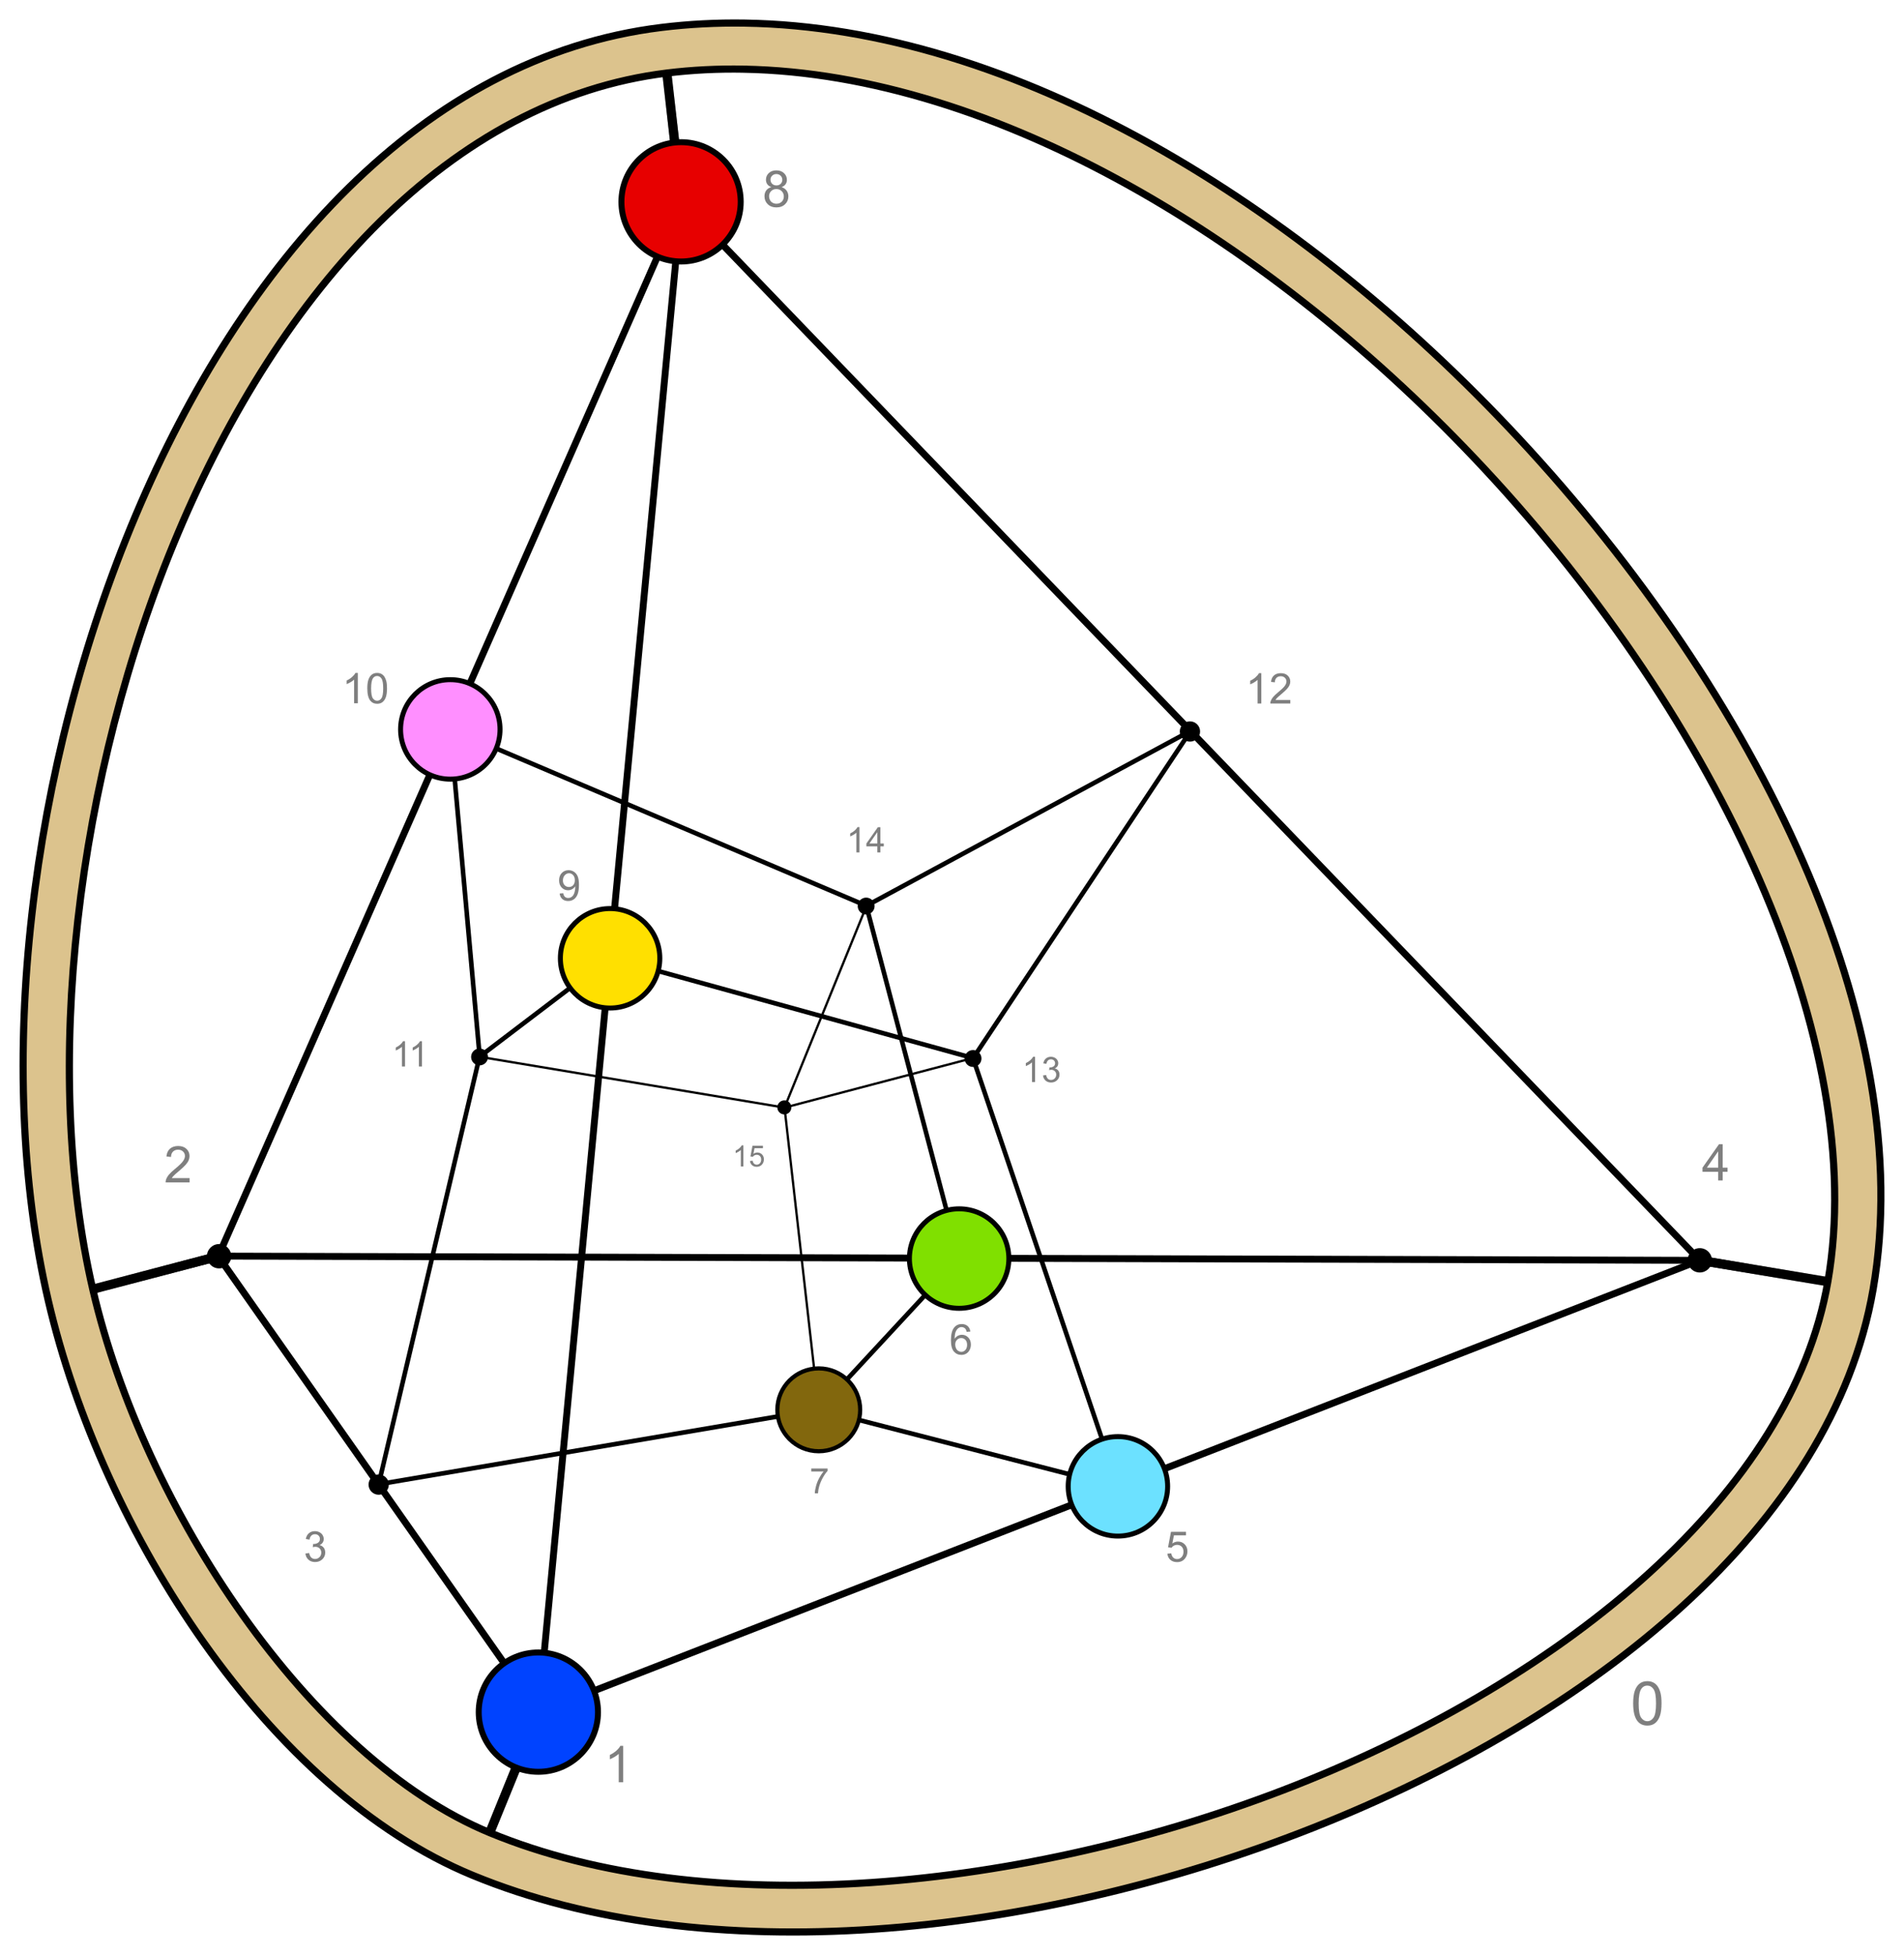 <?xml version="1.0" encoding="UTF-8" standalone="no"?>
<!-- Created with Inkscape (http://www.inkscape.org/) -->

<svg
   version="1.0"
   width="829.421"
   height="851.466"
   id="svg5788"
   sodipodi:version="0.32"
   inkscape:version="1.2.2 (732a01da63, 2022-12-09, custom)"
   sodipodi:docname="Venn_graph_ruteve.svg"
   inkscape:output_extension="org.inkscape.output.svg.inkscape"
   style="display:inline"
   xmlns:inkscape="http://www.inkscape.org/namespaces/inkscape"
   xmlns:sodipodi="http://sodipodi.sourceforge.net/DTD/sodipodi-0.dtd"
   xmlns:xlink="http://www.w3.org/1999/xlink"
   xmlns="http://www.w3.org/2000/svg"
   xmlns:svg="http://www.w3.org/2000/svg"
   xmlns:rdf="http://www.w3.org/1999/02/22-rdf-syntax-ns#"
   xmlns:cc="http://creativecommons.org/ns#"
   xmlns:dc="http://purl.org/dc/elements/1.1/">
  <sodipodi:namedview
     inkscape:window-height="1403"
     inkscape:window-width="3440"
     inkscape:pageshadow="2"
     inkscape:pageopacity="0.0"
     guidetolerance="10.0"
     gridtolerance="10.0"
     objecttolerance="10.0"
     borderopacity="1.0"
     bordercolor="#666666"
     pagecolor="#ffffff"
     id="base"
     showgrid="true"
     inkscape:zoom="1.2112151"
     inkscape:cx="380.19671"
     inkscape:cy="447.48451"
     inkscape:window-x="1920"
     inkscape:window-y="0"
     inkscape:current-layer="layer1"
     inkscape:snap-bbox="true"
     inkscape:snap-nodes="false"
     units="cm"
     inkscape:snap-global="false"
     showguides="true"
     inkscape:guide-bbox="true"
     fit-margin-top="0"
     fit-margin-left="0"
     fit-margin-right="0"
     fit-margin-bottom="0"
     inkscape:window-maximized="1"
     inkscape:showpageshadow="2"
     inkscape:pagecheckerboard="0"
     inkscape:deskcolor="#d1d1d1">
    <inkscape:grid
       type="xygrid"
       id="grid3280"
       visible="true"
       enabled="false"
       originx="51.789"
       originy="-174.21" />
  </sodipodi:namedview>
  <defs
     id="defs5790">
    <linearGradient
       inkscape:collect="always"
       id="linearGradient13269">
      <stop
         style="stop-color:#000000;stop-opacity:1;"
         offset="0"
         id="stop13265" />
      <stop
         style="stop-color:#000000;stop-opacity:0;"
         offset="1"
         id="stop13267" />
    </linearGradient>
    <linearGradient
       inkscape:collect="always"
       id="linearGradient13261">
      <stop
         style="stop-color:#000000;stop-opacity:1;"
         offset="0"
         id="stop13257" />
      <stop
         style="stop-color:#000000;stop-opacity:0;"
         offset="1"
         id="stop13259" />
    </linearGradient>
    <linearGradient
       inkscape:collect="always"
       id="linearGradient13253">
      <stop
         style="stop-color:#000000;stop-opacity:1;"
         offset="0"
         id="stop13249" />
      <stop
         style="stop-color:#000000;stop-opacity:0;"
         offset="1"
         id="stop13251" />
    </linearGradient>
    <linearGradient
       inkscape:collect="always"
       id="linearGradient13178">
      <stop
         style="stop-color:#000000;stop-opacity:1;"
         offset="0"
         id="stop13174" />
      <stop
         style="stop-color:#000000;stop-opacity:0;"
         offset="1"
         id="stop13176" />
    </linearGradient>
    <inkscape:path-effect
       effect="curvestitching"
       id="path-effect4606"
       strokepath="M 52.515,985.758 H 97.456"
       count="5"
       prop_scale="1"
       is_visible="true"
       startpoint_edge_variation="0;1"
       startpoint_spacing_variation="0;1"
       endpoint_edge_variation="0;1"
       endpoint_spacing_variation="0;1"
       scale_y_rel="false"
       lpeversion="0" />
    <inkscape:perspective
       sodipodi:type="inkscape:persp3d"
       inkscape:vp_x="0 : 497.35474 : 1"
       inkscape:vp_y="0 : 1000 : 0"
       inkscape:vp_z="750 : 497.35474 : 1"
       inkscape:persp3d-origin="375 : 372.35474 : 1"
       id="perspective18" />
    <linearGradient
       inkscape:collect="always"
       xlink:href="#linearGradient13178"
       id="linearGradient13246"
       gradientUnits="userSpaceOnUse"
       gradientTransform="translate(-742.573,-174.97)"
       x1="987.66"
       y1="218.248"
       x2="980.142"
       y2="152.164" />
    <linearGradient
       inkscape:collect="always"
       xlink:href="#linearGradient13253"
       id="linearGradient13255"
       x1="681.292"
       y1="560.706"
       x2="746.941"
       y2="571.657"
       gradientUnits="userSpaceOnUse"
       gradientTransform="translate(7.421,-56.567)" />
    <linearGradient
       inkscape:collect="always"
       xlink:href="#linearGradient13261"
       id="linearGradient13263"
       x1="123.058"
       y1="706.135"
       x2="97.967"
       y2="767.816"
       gradientUnits="userSpaceOnUse"
       gradientTransform="translate(59.817,-5.18)" />
    <linearGradient
       inkscape:collect="always"
       xlink:href="#linearGradient13269"
       id="linearGradient13271"
       x1="-51.789"
       y1="539.235"
       x2="-116.506"
       y2="556.216"
       gradientUnits="userSpaceOnUse"
       gradientTransform="translate(95.078,-36.866)" />
  </defs>
  <g
     inkscape:groupmode="layer"
     id="layer5"
     inkscape:label="edges"
     style="display:inline"
     transform="translate(51.789,44.683)"
     sodipodi:insensitive="true">
    <path
       inkscape:connector-curvature="0"
       style="fill:none;fill-opacity:1;fill-rule:evenodd;stroke:#000000;stroke-width:3;stroke-linecap:butt;stroke-linejoin:round;stroke-miterlimit:4;stroke-dasharray:none;stroke-opacity:1"
       d="M 245.086,43.278 688.668,504.131 182.875,700.956 43.29,502.369 Z"
       id="path2599"
       sodipodi:nodetypes="ccccc" />
    <path
       inkscape:connector-curvature="0"
       style="fill:none;fill-rule:evenodd;stroke:#000000;stroke-width:3;stroke-linecap:butt;stroke-linejoin:miter;stroke-miterlimit:4;stroke-dasharray:none;stroke-opacity:1"
       d="M 245.038,43.234 182.821,700.983"
       id="path3395"
       sodipodi:nodetypes="cc" />
    <path
       inkscape:connector-curvature="0"
       style="fill:none;fill-rule:evenodd;stroke:#000000;stroke-width:3;stroke-linecap:butt;stroke-linejoin:miter;stroke-miterlimit:4;stroke-dasharray:none;stroke-opacity:1"
       d="M 688.712,504.139 43.671,502.301"
       id="path3397"
       sodipodi:nodetypes="cc" />
    <path
       inkscape:connector-curvature="0"
       style="fill:none;fill-rule:evenodd;stroke:#000000;stroke-width:2;stroke-linecap:butt;stroke-linejoin:miter;stroke-miterlimit:4;stroke-dasharray:none;stroke-opacity:1"
       d="m 213.88,372.351 158.211,43.719"
       id="path3424"
       sodipodi:nodetypes="cc" />
    <path
       inkscape:connector-curvature="0"
       style="fill:none;fill-rule:evenodd;stroke:#000000;stroke-width:2;stroke-linecap:butt;stroke-linejoin:miter;stroke-miterlimit:4;stroke-dasharray:none;stroke-opacity:1"
       d="M 435.204,602.413 372.004,415.897"
       id="path3426"
       sodipodi:nodetypes="cc" />
    <path
       inkscape:connector-curvature="0"
       style="fill:none;fill-rule:evenodd;stroke:#000000;stroke-width:2;stroke-linecap:butt;stroke-linejoin:miter;stroke-miterlimit:4;stroke-dasharray:none;stroke-opacity:1"
       d="M 466.618,273.996 372.053,416.196"
       id="path3428"
       sodipodi:nodetypes="cc" />
    <path
       inkscape:connector-curvature="0"
       style="fill:none;fill-rule:evenodd;stroke:#000000;stroke-width:2;stroke-linecap:butt;stroke-linejoin:miter;stroke-miterlimit:4;stroke-dasharray:none;stroke-opacity:1"
       d="m 144.301,272.496 12.847,142.646"
       id="path3430"
       sodipodi:nodetypes="cc" />
    <path
       inkscape:connector-curvature="0"
       style="fill:none;fill-rule:evenodd;stroke:#000000;stroke-width:2;stroke-linecap:butt;stroke-linejoin:miter;stroke-miterlimit:4;stroke-dasharray:none;stroke-opacity:1"
       d="M 113.169,601.658 157.164,415.207"
       id="path3432"
       sodipodi:nodetypes="cc" />
    <path
       inkscape:connector-curvature="0"
       style="fill:none;fill-rule:evenodd;stroke:#000000;stroke-width:2;stroke-linecap:butt;stroke-linejoin:miter;stroke-miterlimit:4;stroke-dasharray:none;stroke-opacity:1"
       d="m 213.903,372.329 -56.8,43.164"
       id="path3434"
       sodipodi:nodetypes="cc" />
    <path
       inkscape:connector-curvature="0"
       style="fill:none;fill-rule:evenodd;stroke:#000000;stroke-width:2;stroke-linecap:butt;stroke-linejoin:miter;stroke-miterlimit:4;stroke-dasharray:none;stroke-opacity:1"
       d="M 435.143,602.741 304.858,569.138"
       id="path3436"
       sodipodi:nodetypes="cc" />
    <path
       inkscape:connector-curvature="0"
       style="fill:none;fill-rule:evenodd;stroke:#000000;stroke-width:2;stroke-linecap:butt;stroke-linejoin:miter;stroke-miterlimit:4;stroke-dasharray:none;stroke-opacity:1"
       d="m 366.185,503.135 -61.273,66.048"
       id="path3438"
       sodipodi:nodetypes="cc" />
    <path
       inkscape:connector-curvature="0"
       style="fill:none;fill-rule:evenodd;stroke:#000000;stroke-width:2;stroke-linecap:butt;stroke-linejoin:miter;stroke-miterlimit:4;stroke-dasharray:none;stroke-opacity:1"
       d="M 113.115,601.654 304.769,569.113"
       id="path3440"
       sodipodi:nodetypes="cc" />
    <path
       inkscape:connector-curvature="0"
       style="fill:none;fill-rule:evenodd;stroke:#000000;stroke-width:2;stroke-linecap:butt;stroke-linejoin:miter;stroke-miterlimit:4;stroke-dasharray:none;stroke-opacity:1"
       d="m 144.287,272.718 181.309,77.03"
       id="path3442"
       sodipodi:nodetypes="cc" />
    <path
       inkscape:connector-curvature="0"
       style="fill:none;fill-rule:evenodd;stroke:#000000;stroke-width:2;stroke-linecap:butt;stroke-linejoin:miter;stroke-miterlimit:4;stroke-dasharray:none;stroke-opacity:1"
       d="M 366.061,503.27 325.65,349.945"
       id="path3444"
       sodipodi:nodetypes="cc" />
    <path
       inkscape:connector-curvature="0"
       style="fill:none;fill-rule:evenodd;stroke:#000000;stroke-width:2;stroke-linecap:butt;stroke-linejoin:miter;stroke-miterlimit:4;stroke-dasharray:none;stroke-opacity:1"
       d="M 466.468,273.776 325.501,349.827"
       id="path3446"
       sodipodi:nodetypes="cc" />
    <path
       inkscape:connector-curvature="0"
       style="fill:none;fill-rule:evenodd;stroke:#000000;stroke-width:1;stroke-linecap:butt;stroke-linejoin:miter;stroke-miterlimit:4;stroke-dasharray:none;stroke-opacity:1"
       d="m 289.875,437.806 35.774,-87.932"
       id="path3448"
       sodipodi:nodetypes="cc" />
    <path
       inkscape:connector-curvature="0"
       style="fill:none;fill-rule:evenodd;stroke:#000000;stroke-width:1;stroke-linecap:butt;stroke-linejoin:miter;stroke-miterlimit:4;stroke-dasharray:none;stroke-opacity:1"
       d="m 157.039,415.491 132.928,22.139"
       id="path3450"
       sodipodi:nodetypes="cc" />
    <path
       inkscape:connector-curvature="0"
       style="fill:none;fill-rule:evenodd;stroke:#000000;stroke-width:1;stroke-linecap:butt;stroke-linejoin:miter;stroke-miterlimit:4;stroke-dasharray:none;stroke-opacity:1"
       d="M 304.87,569.003 289.959,437.565"
       id="path3453"
       sodipodi:nodetypes="cc" />
    <path
       inkscape:connector-curvature="0"
       style="fill:none;fill-rule:evenodd;stroke:#000000;stroke-width:1;stroke-linecap:butt;stroke-linejoin:miter;stroke-miterlimit:4;stroke-dasharray:none;stroke-opacity:1"
       d="m 289.995,437.624 81.95,-21.559"
       id="path3455"
       sodipodi:nodetypes="cc" />
    <path
       style="font-variation-settings:normal;display:inline;opacity:1;vector-effect:none;fill:#920200;fill-opacity:1;stroke:url(#linearGradient13271);stroke-width:4;stroke-linecap:butt;stroke-linejoin:miter;stroke-miterlimit:4;stroke-dasharray:none;stroke-dashoffset:0;stroke-opacity:1;-inkscape-stroke:none;stop-color:#000000;stop-opacity:1"
       d="m -21.427,519.35 64.717,-16.98"
       id="path10538" />
    <path
       style="font-variation-settings:normal;display:inline;opacity:1;vector-effect:none;fill:#920200;fill-opacity:1;stroke:url(#linearGradient13263);stroke-width:4;stroke-linecap:butt;stroke-linejoin:miter;stroke-miterlimit:4;stroke-dasharray:none;stroke-dashoffset:0;stroke-opacity:1;-inkscape-stroke:none;stop-color:#000000;stop-opacity:1"
       d="m 157.784,762.636 25.09,-61.681"
       id="path10540" />
    <path
       style="font-variation-settings:normal;display:inline;opacity:1;vector-effect:none;fill:#920200;fill-opacity:1;stroke:url(#linearGradient13255);stroke-width:4;stroke-linecap:butt;stroke-linejoin:miter;stroke-miterlimit:4;stroke-dasharray:none;stroke-dashoffset:0;stroke-opacity:1;-inkscape-stroke:none;stop-color:#000000;stop-opacity:1"
       d="M 754.362,515.09 688.712,504.139"
       id="path10542" />
    <path
       style="font-variation-settings:normal;display:inline;vector-effect:none;fill:#920200;fill-opacity:1;stroke:url(#linearGradient13246);stroke-width:4;stroke-linecap:butt;stroke-linejoin:miter;stroke-miterlimit:4;stroke-dasharray:none;stroke-dashoffset:0;stroke-opacity:1;-inkscape-stroke:none;stop-color:#000000"
       d="m 237.568,-22.806 7.518,66.084"
       id="path10544-3-5" />
  </g>
  <g
     inkscape:groupmode="layer"
     id="layer2"
     inkscape:label="small vertices"
     sodipodi:insensitive="true"
     transform="translate(59.82,50.681)">
    <g
       style="display:inline;opacity:1;fill:#000000;fill-opacity:1;stroke:none;stroke-width:4.904"
       id="g1070"
       transform="matrix(0.221,0,0,0.221,374.266,512.508)">
      <circle
         r="1.5"
         cy="56.5"
         cx="313.5"
         transform="matrix(13.333,0,0,13.333,-3940.325,-373.218)"
         id="circle1068"
         style="opacity:1;fill:#000000;fill-opacity:1;stroke:none;stroke-width:0.736;stroke-miterlimit:4;stroke-dasharray:none;stroke-dashoffset:0;stroke-opacity:1" />
    </g>
    <g
       style="display:inline;opacity:1;fill:#000000;fill-opacity:1;stroke:none;stroke-width:4.904"
       id="g1074"
       transform="matrix(0.265,-1.0598767e-8,1.0598767e-8,0.265,129.407,508.736)">
      <circle
         r="1.5"
         cy="56.5"
         cx="313.5"
         transform="matrix(13.333,0,0,13.333,-4008.47,-50.32)"
         id="circle1072"
         style="opacity:1;fill:#000000;fill-opacity:1;stroke:none;stroke-width:0.736;stroke-miterlimit:4;stroke-dasharray:none;stroke-dashoffset:0;stroke-opacity:1" />
    </g>
    <g
       style="display:inline;opacity:1;fill:#000000;fill-opacity:1;stroke:none;stroke-width:4.904"
       id="g1078"
       transform="matrix(0.221,0,0,0.221,80.093,463.956)">
      <circle
         r="1.5"
         cy="56.5"
         cx="313.5"
         transform="matrix(13.333,0,0,13.333,-4066.531,-156.752)"
         id="circle1076"
         style="opacity:1;fill:#000000;fill-opacity:1;stroke:none;stroke-width:0.736;stroke-miterlimit:4;stroke-dasharray:none;stroke-dashoffset:0;stroke-opacity:1" />
    </g>
    <g
       style="display:inline;opacity:1;fill:#000000;fill-opacity:1;stroke:none;stroke-width:4.904"
       id="g1082"
       transform="matrix(0.265,-1.0598767e-8,1.0598767e-8,0.265,20.931,366.472)">
      <circle
         r="1.5"
         cy="56.5"
         cx="313.5"
         transform="matrix(13.333,0,0,13.333,-4124.473,-263.201)"
         id="circle1080"
         style="opacity:1;fill:#000000;fill-opacity:1;stroke:none;stroke-width:0.736;stroke-miterlimit:4;stroke-dasharray:none;stroke-dashoffset:0;stroke-opacity:1" />
    </g>
    <g
       style="display:inline;opacity:1;fill:#000000;fill-opacity:1;stroke:none;stroke-width:4.904"
       id="g1086"
       transform="matrix(0.184,0,0,0.184,92.492,301.722)">
      <circle
         r="1.5"
         cy="56.5"
         cx="313.5"
         transform="matrix(13.333,0,0,13.333,-3872.343,-167.182)"
         id="circle1084"
         style="opacity:1;fill:#000000;fill-opacity:1;stroke:none;stroke-width:0.736;stroke-miterlimit:4;stroke-dasharray:none;stroke-dashoffset:0;stroke-opacity:1" />
    </g>
    <g
       style="display:inline;opacity:1;fill:#000000;fill-opacity:1;stroke:none;stroke-width:4.904"
       id="g1090"
       transform="matrix(0.221,0,0,0.221,53.315,150.268)">
      <circle
         r="1.5"
         cy="56.5"
         cx="313.5"
         transform="matrix(13.333,0,0,13.333,-3804.103,-225.713)"
         id="circle1088"
         style="opacity:1;fill:#000000;fill-opacity:1;stroke:none;stroke-width:0.736;stroke-miterlimit:4;stroke-dasharray:none;stroke-dashoffset:0;stroke-opacity:1" />
    </g>
    <g
       style="display:inline;opacity:1;fill:#000000;fill-opacity:1;stroke:none;stroke-width:4.904"
       id="g1094"
       transform="matrix(0.265,-1.0598767e-8,1.0598767e-8,0.265,52.572,-112.39)">
      <circle
         r="1.5"
         cy="56.5"
         cx="313.5"
         transform="matrix(13.333,0,0,13.333,-3483.552,-188.308)"
         id="circle1092"
         style="opacity:1;fill:#000000;fill-opacity:1;stroke:none;stroke-width:0.736;stroke-miterlimit:4;stroke-dasharray:none;stroke-dashoffset:0;stroke-opacity:1" />
    </g>
    <g
       style="display:inline;opacity:1;fill:#000000;fill-opacity:1;stroke:none;stroke-width:4.904"
       id="g1098"
       transform="matrix(0.221,0,0,0.221,110.126,226.367)">
      <circle
         r="1.5"
         cy="56.5"
         cx="313.5"
         transform="matrix(13.333,0,0,13.333,-3746.244,-119.138)"
         id="circle1096"
         style="opacity:1;fill:#000000;fill-opacity:1;stroke:none;stroke-width:0.736;stroke-miterlimit:4;stroke-dasharray:none;stroke-dashoffset:0;stroke-opacity:1" />
    </g>
    <g
       style="display:inline;opacity:1;fill:#000000;fill-opacity:1;stroke:none;stroke-width:4.904"
       id="g1102"
       transform="matrix(0.184,0,0,0.184,252.543,275.682)">
      <circle
         r="1.5"
         cy="56.5"
         cx="313.5"
         transform="matrix(13.333,0,0,13.333,-3826.903,-382.725)"
         id="circle1100"
         style="opacity:1;fill:#000000;fill-opacity:1;stroke:none;stroke-width:0.736;stroke-miterlimit:4;stroke-dasharray:none;stroke-dashoffset:0;stroke-opacity:1" />
    </g>
    <g
       style="display:inline;opacity:1;fill:#000000;fill-opacity:1;stroke:none;stroke-width:4.904"
       id="g1106"
       transform="matrix(0.221,0,0,0.221,347.624,199.158)">
      <circle
         r="1.5"
         cy="56.5"
         cx="313.5"
         transform="matrix(13.333,0,0,13.333,-3677.998,-442.474)"
         id="circle1104"
         style="opacity:1;fill:#000000;fill-opacity:1;stroke:none;stroke-width:0.736;stroke-miterlimit:4;stroke-dasharray:none;stroke-dashoffset:0;stroke-opacity:1" />
    </g>
    <g
       style="display:inline;opacity:1;fill:#000000;fill-opacity:1;stroke:none;stroke-width:4.904"
       id="g1110"
       transform="matrix(0.153,0,0,0.153,234.802,362.116)">
      <circle
         r="1.5"
         cy="56.5"
         cx="313.5"
         transform="matrix(13.333,0,0,13.333,-3872.332,-299.56)"
         id="circle1108"
         style="opacity:1;fill:#000000;fill-opacity:1;stroke:none;stroke-width:0.49;stroke-miterlimit:4;stroke-dasharray:none;stroke-dashoffset:0;stroke-opacity:1" />
    </g>
    <g
       style="display:inline;opacity:1;fill:#000000;fill-opacity:1;stroke:none;stroke-width:4.904"
       id="g1114"
       transform="matrix(0.184,0,0,0.184,291.984,328.987)">
      <circle
         r="1.5"
         cy="56.5"
         cx="313.5"
         transform="matrix(13.333,0,0,13.333,-3788.228,-311.675)"
         id="circle1112"
         style="opacity:1;fill:#000000;fill-opacity:1;stroke:none;stroke-width:0.736;stroke-miterlimit:4;stroke-dasharray:none;stroke-dashoffset:0;stroke-opacity:1" />
    </g>
    <g
       style="display:inline;opacity:1;fill:#000000;fill-opacity:1;stroke:none;stroke-width:4.904"
       id="g1118"
       transform="matrix(0.221,0,0,0.221,317.938,436.9)">
      <circle
         r="1.5"
         cy="56.5"
         cx="313.5"
         transform="matrix(13.333,0,0,13.333,-3998.381,-479.841)"
         id="circle1116"
         style="opacity:1;fill:#000000;fill-opacity:1;stroke:none;stroke-width:0.736;stroke-miterlimit:4;stroke-dasharray:none;stroke-dashoffset:0;stroke-opacity:1" />
    </g>
    <g
       style="display:inline;opacity:1;fill:#000000;fill-opacity:1;stroke:none;stroke-width:4.904"
       id="g1122"
       transform="matrix(0.184,0,0,0.184,264.113,486.52)">
      <circle
         r="1.5"
         cy="56.5"
         cx="313.5"
         transform="matrix(13.333,0,0,13.333,-4001.67,-336.534)"
         id="circle1120"
         style="opacity:1;fill:#000000;fill-opacity:1;stroke:none;stroke-width:0.736;stroke-miterlimit:4;stroke-dasharray:none;stroke-dashoffset:0;stroke-opacity:1" />
    </g>
    <g
       style="display:inline;opacity:1;fill:#000000;fill-opacity:1;stroke:none;stroke-width:4.904"
       id="g1126"
       transform="matrix(0.265,-1.0598768e-8,1.0598767e-8,0.265,599.101,483.033)">
      <circle
         r="1.5"
         cy="56.5"
         cx="313.5"
         transform="matrix(13.333,0,0,13.333,-3872.191,-696.33)"
         id="circle1124"
         style="opacity:1;fill:#000000;fill-opacity:1;stroke:none;stroke-width:0.736;stroke-miterlimit:4;stroke-dasharray:none;stroke-dashoffset:0;stroke-opacity:1" />
    </g>
  </g>
  <g
     inkscape:groupmode="layer"
     id="layer1"
     inkscape:label="big vertices"
     style="display:inline"
     transform="translate(59.82,50.681)">
    <g
       id="g1091">
      <path
         style="font-variation-settings:normal;display:inline;opacity:1;vector-effect:none;fill:none;fill-opacity:1;stroke:#000000;stroke-width:4;stroke-linecap:butt;stroke-linejoin:miter;stroke-miterlimit:4;stroke-dasharray:none;stroke-dashoffset:0;stroke-opacity:1;-inkscape-stroke:none;stop-color:#000000;stop-opacity:1"
         d="m -21.427,519.35 64.717,-16.98"
         id="path405"
         transform="translate(-8.032,-5.998)" />
      <path
         style="font-variation-settings:normal;display:inline;opacity:1;vector-effect:none;fill:none;fill-opacity:1;stroke:#000000;stroke-width:4;stroke-linecap:butt;stroke-linejoin:miter;stroke-miterlimit:4;stroke-dasharray:none;stroke-dashoffset:0;stroke-opacity:1;-inkscape-stroke:none;stop-color:#000000;stop-opacity:1"
         d="m 157.784,762.636 25.09,-61.681"
         id="path407"
         transform="translate(-8.032,-5.998)" />
      <path
         style="font-variation-settings:normal;display:inline;opacity:1;vector-effect:none;fill:none;fill-opacity:1;stroke:#000000;stroke-width:4;stroke-linecap:butt;stroke-linejoin:miter;stroke-miterlimit:4;stroke-dasharray:none;stroke-dashoffset:0;stroke-opacity:1;-inkscape-stroke:none;stop-color:#000000;stop-opacity:1"
         d="M 754.362,515.09 688.712,504.139"
         id="path409"
         transform="translate(-8.032,-5.998)" />
      <path
         style="font-variation-settings:normal;display:inline;vector-effect:none;fill:none;fill-opacity:1;stroke:#000000;stroke-width:4;stroke-linecap:butt;stroke-linejoin:miter;stroke-miterlimit:4;stroke-dasharray:none;stroke-dashoffset:0;stroke-opacity:1;-inkscape-stroke:none;stop-color:#000000"
         d="m 237.568,-22.806 7.518,66.084"
         id="path411"
         transform="translate(-8.032,-5.998)" />
      <g
         id="g13022">
        <path
           style="color:#000000;fill:#dcc38d;stroke:#000000;stroke-width:3.118;stroke-dasharray:none;stroke-opacity:1;fill-opacity:1"
           d="m 264.578,-40.621 c -12.172,-0.19 -24.273,0.422 -36.26,1.893 C 123.91,-25.922 45.668,63.884 -0.682,173.668 -47.031,283.452 -62.379,414.297 -38.816,515.551 -15.318,616.529 57.288,729.274 145.936,765.881 247.135,807.671 389.576,793.644 512.035,745.289 634.495,696.934 738.274,613.75 756.139,510.793 776.075,395.897 706.196,252.276 601.525,139.9 506.667,38.06 382.242,-38.782 264.578,-40.621 Z m -0.293,20.061 C 373.667,-18.491 494.596,54.443 586.891,153.531 688.733,262.87 754.502,403.247 736.434,507.375 720.53,599.03 623.384,679.82 504.689,726.688 385.995,773.555 247.054,786 153.57,747.396 75.115,714.999 2.796,606.131 -19.338,511.018 -41.587,415.408 -26.987,287.395 17.744,181.445 62.475,75.495 136.446,-7.311 230.754,-18.879 c 11.024,-1.352 22.216,-1.896 33.531,-1.682 z"
           id="path8343" />
      </g>
    </g>
    <g
       style="display:inline;opacity:1"
       id="g3336"
       transform="matrix(1.083,-4.3315401e-8,4.3315401e-8,1.083,167.711,184.915)">
      <circle
         r="1.5"
         cy="56.5"
         cx="313.5"
         transform="matrix(13.333,0,0,13.333,-3940.325,-373.218)"
         id="path3338"
         style="opacity:1;fill:#6ce1ff;fill-opacity:1;stroke:#000000;stroke-width:0.15;stroke-miterlimit:4;stroke-dasharray:none;stroke-dashoffset:0;stroke-opacity:1" />
    </g>
    <g
       style="display:inline;opacity:1"
       id="g3402"
       transform="matrix(1.299,-5.1978481e-8,5.1978481e-8,1.299,-47.985,-218.311)">
      <circle
         r="1.5"
         cy="56.5"
         cx="313.5"
         transform="matrix(13.333,0,0,13.333,-4008.47,-50.32)"
         id="path3404"
         style="opacity:1;fill:#0043ff;fill-opacity:1;stroke:#000000;stroke-width:0.15;stroke-miterlimit:4;stroke-dasharray:none;stroke-dashoffset:0;stroke-opacity:1" />
    </g>
    <g
       style="display:inline;opacity:1"
       id="g3342"
       transform="matrix(1.083,-4.3315401e-8,4.3315401e-8,1.083,-270.64,-304.448)">
      <ellipse
         cy="56.5"
         cx="313.5"
         transform="matrix(13.333,0,0,13.333,-3804.103,-225.713)"
         id="path3344"
         style="opacity:1;fill:#ff8fff;fill-opacity:1;stroke:#000000;stroke-width:0.15;stroke-miterlimit:4;stroke-dasharray:none;stroke-dashoffset:0;stroke-opacity:1"
         rx="1.5"
         ry="1.5" />
    </g>
    <g
       style="display:inline;opacity:1"
       id="g3354"
       transform="matrix(1.299,-5.1978481e-8,5.1978481e-8,1.299,-667.683,-696.732)">
      <ellipse
         cy="56.5"
         cx="313.5"
         transform="matrix(13.333,0,0,13.333,-3483.552,-188.308)"
         id="path3356"
         style="opacity:1;fill:#e70000;fill-opacity:1;stroke:#000000;stroke-width:0.15;stroke-miterlimit:4;stroke-dasharray:none;stroke-dashoffset:0;stroke-opacity:1"
         rx="1.5"
         ry="1.5" />
    </g>
    <g
       style="display:inline;opacity:1"
       id="g3318"
       transform="matrix(1.083,-4.3315401e-8,4.3315401e-8,1.083,-263.693,-320.197)">
      <circle
         r="1.5"
         cy="56.5"
         cx="313.5"
         transform="matrix(13.333,0,0,13.333,-3746.244,-119.138)"
         id="path3320"
         style="opacity:1;fill:#ffe000;fill-opacity:1;stroke:#000000;stroke-width:0.15;stroke-miterlimit:4;stroke-dasharray:none;stroke-dashoffset:0;stroke-opacity:1" />
    </g>
    <g
       style="display:inline;opacity:1"
       id="g3324"
       transform="matrix(1.083,-4.3315401e-8,4.3315401e-8,1.083,161.417,201.198)">
      <circle
         r="1.5"
         cy="56.5"
         cx="313.5"
         transform="matrix(13.333,0,0,13.333,-3998.381,-479.841)"
         id="path3326"
         style="opacity:1;fill:#80e000;fill-opacity:1;stroke:#000000;stroke-width:0.15;stroke-miterlimit:4;stroke-dasharray:none;stroke-dashoffset:0;stroke-opacity:1" />
    </g>
    <g
       style="display:inline;opacity:1"
       id="g3372"
       transform="matrix(0.902,-3.6081729e-8,3.6081729e-8,0.902,136.091,187.3)">
      <circle
         r="1.5"
         cy="56.5"
         cx="313.5"
         transform="matrix(13.333,0,0,13.333,-4001.67,-336.534)"
         id="path3374"
         style="opacity:1;fill:#82670d;fill-opacity:1;stroke:#000000;stroke-width:0.15;stroke-miterlimit:4;stroke-dasharray:none;stroke-dashoffset:0;stroke-opacity:1" />
    </g>
  </g>
  <g
     inkscape:groupmode="layer"
     id="layer3"
     inkscape:label="numbers"
     sodipodi:insensitive="true">
    <g
       aria-label="1"
       transform="matrix(0.919,0,0,0.919,12.955,66.42)"
       id="text452"
       style="font-size:24px;font-family:Arial;-inkscape-font-specification:Arial;baseline-shift:baseline;opacity:0.5;vector-effect:none;stroke-width:2.177;stop-color:#000000;stop-opacity:1">
      <path
         d="m 281.304,772.213 h -2.109 v -13.441 q -0.762,0.727 -2.004,1.453 -1.23,0.727 -2.215,1.09 v -2.039 q 1.77,-0.832 3.094,-2.016 1.324,-1.184 1.875,-2.297 h 1.359 z"
         id="path767"
         style="stroke-width:2.177" />
    </g>
    <g
       aria-label="2"
       transform="matrix(0.919,0,0,0.919,16.079,49.61)"
       id="text456"
       style="font-size:24px;font-family:Arial;-inkscape-font-specification:Arial;baseline-shift:baseline;opacity:0.5;vector-effect:none;stroke-width:2.177;stop-color:#000000;stop-opacity:1">
      <path
         d="m 72.366,504.261 v 2.027 H 61.01 q -0.023,-0.762 0.246,-1.465 0.434,-1.16 1.383,-2.285 0.961,-1.125 2.766,-2.602 2.801,-2.297 3.785,-3.633 0.984,-1.348 0.984,-2.543 0,-1.254 -0.902,-2.109 -0.891,-0.867 -2.332,-0.867 -1.523,0 -2.438,0.914 -0.914,0.914 -0.926,2.531 l -2.168,-0.223 q 0.223,-2.426 1.676,-3.691 1.453,-1.277 3.902,-1.277 2.473,0 3.914,1.371 1.441,1.371 1.441,3.398 0,1.031 -0.422,2.027 -0.422,0.996 -1.406,2.098 -0.973,1.102 -3.246,3.023 -1.898,1.594 -2.438,2.168 -0.539,0.562 -0.891,1.137 z"
         id="path770"
         style="stroke-width:2.177" />
    </g>
    <g
       aria-label="4"
       transform="matrix(0.919,0,0,0.919,62.401,48.941)"
       id="text460"
       style="font-size:24px;font-family:Arial;-inkscape-font-specification:Arial;baseline-shift:baseline;opacity:0.5;vector-effect:none;stroke-width:2.177;stop-color:#000000;stop-opacity:1">
      <path
         d="m 746.555,506.084 v -4.113 h -7.453 v -1.934 l 7.84,-11.133 h 1.723 v 11.133 h 2.32 v 1.934 h -2.32 v 4.113 z m 0,-6.047 v -7.746 l -5.379,7.746 z"
         id="path773"
         style="stroke-width:2.177" />
    </g>
    <g
       aria-label="8"
       transform="matrix(0.919,0,0,0.919,18.299,1.334)"
       id="text464"
       style="font-size:24px;font-family:Arial;-inkscape-font-specification:Arial;baseline-shift:baseline;opacity:0.5;vector-effect:none;stroke-width:2.177;stop-color:#000000;stop-opacity:1">
      <path
         d="m 345.739,87.215 q -1.312,-0.48 -1.945,-1.371 -0.633,-0.891 -0.633,-2.133 0,-1.875 1.348,-3.152 1.348,-1.277 3.586,-1.277 2.25,0 3.621,1.312 1.371,1.301 1.371,3.176 0,1.195 -0.633,2.086 -0.621,0.879 -1.898,1.359 1.582,0.516 2.402,1.664 0.832,1.148 0.832,2.742 0,2.203 -1.559,3.703 -1.559,1.5 -4.102,1.5 -2.543,0 -4.102,-1.5 -1.559,-1.512 -1.559,-3.762 0,-1.676 0.844,-2.801 0.855,-1.137 2.426,-1.547 z m -0.422,-3.574 q 0,1.219 0.785,1.992 0.785,0.773 2.039,0.773 1.219,0 1.992,-0.762 0.785,-0.773 0.785,-1.887 0,-1.16 -0.809,-1.945 -0.797,-0.797 -1.992,-0.797 -1.207,0 -2.004,0.773 -0.797,0.773 -0.797,1.852 z m -0.68,7.934 q 0,0.902 0.422,1.746 0.434,0.844 1.277,1.312 0.844,0.457 1.816,0.457 1.512,0 2.496,-0.973 0.984,-0.973 0.984,-2.473 0,-1.523 -1.02,-2.52 -1.008,-0.996 -2.531,-0.996 -1.488,0 -2.473,0.984 -0.973,0.984 -0.973,2.461 z"
         id="path776"
         style="stroke-width:2.177" />
    </g>
    <g
       aria-label="3"
       transform="matrix(0.766,0,0,0.766,37.146,161.061)"
       id="text468"
       style="font-size:24px;font-family:Arial;-inkscape-font-specification:Arial;baseline-shift:baseline;opacity:0.5;vector-effect:none;stroke-width:2.612;stop-color:#000000;stop-opacity:1">
      <path
         d="m 125.207,672.887 2.109,-0.281 q 0.363,1.793 1.23,2.59 0.879,0.785 2.133,0.785 1.488,0 2.508,-1.031 1.031,-1.031 1.031,-2.555 0,-1.453 -0.949,-2.391 -0.949,-0.949 -2.414,-0.949 -0.598,0 -1.488,0.234 l 0.234,-1.852 q 0.211,0.023 0.34,0.023 1.348,0 2.426,-0.703 1.078,-0.703 1.078,-2.168 0,-1.16 -0.785,-1.922 -0.785,-0.762 -2.027,-0.762 -1.23,0 -2.051,0.773 -0.82,0.773 -1.055,2.32 l -2.109,-0.375 q 0.387,-2.121 1.758,-3.281 1.371,-1.172 3.41,-1.172 1.406,0 2.59,0.609 1.184,0.598 1.805,1.641 0.633,1.043 0.633,2.215 0,1.113 -0.598,2.027 -0.598,0.914 -1.77,1.453 1.523,0.352 2.367,1.465 0.844,1.102 0.844,2.766 0,2.25 -1.641,3.82 -1.641,1.559 -4.148,1.559 -2.262,0 -3.762,-1.348 -1.488,-1.348 -1.699,-3.492 z"
         id="path779"
         style="stroke-width:2.612" />
    </g>
    <g
       aria-label="5"
       transform="matrix(0.766,0,0,0.766,121.27,154.096)"
       id="text522"
       style="font-size:24px;font-family:Arial;-inkscape-font-specification:Arial;baseline-shift:baseline;opacity:0.5;vector-effect:none;stroke-width:2.612;stop-color:#000000;stop-opacity:1">
      <path
         d="m 505.574,682.075 2.215,-0.188 q 0.246,1.617 1.137,2.438 0.902,0.809 2.168,0.809 1.523,0 2.578,-1.148 1.055,-1.148 1.055,-3.047 0,-1.805 -1.02,-2.848 -1.008,-1.043 -2.648,-1.043 -1.02,0 -1.84,0.469 -0.82,0.457 -1.289,1.195 l -1.98,-0.258 1.664,-8.824 h 8.543 v 2.016 h -6.855 l -0.926,4.617 q 1.547,-1.078 3.246,-1.078 2.25,0 3.797,1.559 1.547,1.559 1.547,4.008 0,2.332 -1.359,4.031 -1.652,2.086 -4.512,2.086 -2.344,0 -3.832,-1.312 -1.477,-1.312 -1.688,-3.48 z"
         id="path782"
         style="stroke-width:2.612" />
    </g>
    <g
       aria-label="10"
       transform="matrix(0.766,0,0,0.766,40.727,83.38)"
       id="text526"
       style="font-size:24px;font-family:Arial;-inkscape-font-specification:Arial;baseline-shift:baseline;opacity:0.5;vector-effect:none;stroke-width:2.612;stop-color:#000000;stop-opacity:1">
      <path
         d="m 150.313,290.945 h -2.109 v -13.441 q -0.762,0.727 -2.004,1.453 -1.23,0.727 -2.215,1.09 v -2.039 q 1.77,-0.832 3.094,-2.016 1.324,-1.184 1.875,-2.297 h 1.359 z"
         id="path785"
         style="stroke-width:2.612" />
      <path
         d="m 155.715,282.473 q 0,-3.047 0.621,-4.898 0.633,-1.863 1.863,-2.871 1.242,-1.008 3.117,-1.008 1.383,0 2.426,0.562 1.043,0.551 1.723,1.605 0.68,1.043 1.066,2.555 0.387,1.5 0.387,4.055 0,3.023 -0.621,4.887 -0.621,1.852 -1.863,2.871 -1.23,1.008 -3.117,1.008 -2.484,0 -3.902,-1.781 -1.699,-2.145 -1.699,-6.984 z m 2.168,0 q 0,4.23 0.984,5.637 0.996,1.395 2.449,1.395 1.453,0 2.438,-1.406 0.996,-1.406 0.996,-5.625 0,-4.242 -0.996,-5.637 -0.984,-1.395 -2.461,-1.395 -1.453,0 -2.32,1.23 -1.09,1.57 -1.09,5.801 z"
         id="path787"
         style="stroke-width:2.612" />
    </g>
    <g
       aria-label="12"
       transform="matrix(0.766,0,0,0.766,133.215,88.545)"
       id="text530"
       style="font-size:24px;font-family:Arial;-inkscape-font-specification:Arial;baseline-shift:baseline;opacity:0.5;vector-effect:none;stroke-width:2.612;stop-color:#000000;stop-opacity:1">
      <path
         d="m 543.391,284.346 h -2.109 v -13.441 q -0.762,0.727 -2.004,1.453 -1.23,0.727 -2.215,1.09 v -2.039 q 1.77,-0.832 3.094,-2.016 1.324,-1.184 1.875,-2.297 h 1.359 z"
         id="path790"
         style="stroke-width:2.612" />
      <path
         d="m 559.879,282.318 v 2.027 h -11.355 q -0.023,-0.762 0.246,-1.465 0.434,-1.16 1.383,-2.285 0.961,-1.125 2.766,-2.602 2.801,-2.297 3.785,-3.633 0.984,-1.348 0.984,-2.543 0,-1.254 -0.902,-2.109 -0.891,-0.867 -2.332,-0.867 -1.523,0 -2.438,0.914 -0.914,0.914 -0.926,2.531 l -2.168,-0.223 q 0.223,-2.426 1.676,-3.691 1.453,-1.277 3.902,-1.277 2.473,0 3.914,1.371 1.441,1.371 1.441,3.398 0,1.031 -0.422,2.027 -0.422,0.996 -1.406,2.098 -0.973,1.102 -3.246,3.023 -1.898,1.594 -2.438,2.168 -0.539,0.562 -0.891,1.137 z"
         id="path792"
         style="stroke-width:2.612" />
    </g>
    <g
       aria-label="11"
       id="text534"
       style="font-size:24px;font-family:Arial;-inkscape-font-specification:Arial;baseline-shift:baseline;opacity:0.5;vector-effect:none;stroke-width:3.135;stop-color:#000000;stop-opacity:1"
       transform="matrix(0.638,0,0,0.638,63.041,168.74)">
      <path
         d="m 177.733,463.43 h -2.109 v -13.441 q -0.762,0.727 -2.004,1.453 -1.23,0.727 -2.215,1.09 v -2.039 q 1.77,-0.832 3.094,-2.016 1.324,-1.184 1.875,-2.297 h 1.359 z"
         id="path795"
         style="stroke-width:3.135" />
      <path
         d="m 189.3,463.43 h -2.109 v -13.441 q -0.762,0.727 -2.004,1.453 -1.23,0.727 -2.215,1.09 v -2.039 q 1.77,-0.832 3.094,-2.016 1.324,-1.184 1.875,-2.297 h 1.359 z"
         id="path797"
         style="stroke-width:3.135" />
    </g>
    <g
       aria-label="14"
       id="text538"
       style="font-size:24px;font-family:Arial;-inkscape-font-specification:Arial;baseline-shift:baseline;opacity:0.5;vector-effect:none;stroke-width:3.135;stop-color:#000000;stop-opacity:1"
       transform="matrix(0.638,0,0,0.638,129.212,142.763)">
      <path
         d="m 384.311,358.014 h -2.109 v -13.441 q -0.762,0.727 -2.004,1.453 -1.23,0.727 -2.215,1.09 V 345.077 q 1.77,-0.832 3.094,-2.016 1.324,-1.184 1.875,-2.297 h 1.359 z"
         id="path800"
         style="stroke-width:3.135" />
      <path
         d="m 396.476,358.014 v -4.113 h -7.453 v -1.934 l 7.84,-11.133 h 1.723 v 11.133 h 2.32 v 1.934 h -2.32 v 4.113 z m 0,-6.047 v -7.746 l -5.379,7.746 z"
         id="path802"
         style="stroke-width:3.135" />
    </g>
    <g
       aria-label="13"
       id="text542"
       style="font-size:24px;font-family:Arial;-inkscape-font-specification:Arial;baseline-shift:baseline;opacity:0.5;vector-effect:none;stroke-width:3.135;stop-color:#000000;stop-opacity:1"
       transform="matrix(0.638,0,0,0.638,154.249,167.402)">
      <path
         d="m 464.979,476.16 h -2.109 v -13.441 q -0.762,0.727 -2.004,1.453 -1.23,0.727 -2.215,1.09 v -2.039 q 1.77,-0.832 3.094,-2.016 1.324,-1.184 1.875,-2.297 h 1.359 z"
         id="path805"
         style="stroke-width:3.135" />
      <path
         d="m 470.393,471.625 2.109,-0.281 q 0.363,1.793 1.23,2.59 0.879,0.785 2.133,0.785 1.488,0 2.508,-1.031 1.031,-1.031 1.031,-2.555 0,-1.453 -0.949,-2.391 -0.949,-0.949 -2.414,-0.949 -0.598,0 -1.488,0.234 l 0.234,-1.852 q 0.211,0.023 0.34,0.023 1.348,0 2.426,-0.703 1.078,-0.703 1.078,-2.168 0,-1.16 -0.785,-1.922 -0.785,-0.762 -2.027,-0.762 -1.23,0 -2.051,0.773 -0.82,0.773 -1.055,2.32 l -2.109,-0.375 q 0.387,-2.121 1.758,-3.281 1.371,-1.172 3.41,-1.172 1.406,0 2.59,0.609 1.184,0.598 1.805,1.641 0.633,1.043 0.633,2.215 0,1.113 -0.598,2.027 -0.598,0.914 -1.77,1.453 1.523,0.352 2.367,1.465 0.844,1.102 0.844,2.766 0,2.25 -1.641,3.82 -1.641,1.559 -4.148,1.559 -2.262,0 -3.762,-1.348 -1.488,-1.348 -1.699,-3.492 z"
         id="path807"
         style="stroke-width:3.135" />
    </g>
    <g
       aria-label="7"
       id="text546"
       style="font-size:24px;font-family:Arial;-inkscape-font-specification:Arial;baseline-shift:baseline;opacity:0.5;vector-effect:none;stroke-width:3.135;stop-color:#000000;stop-opacity:1"
       transform="matrix(0.638,0,0,0.638,125.406,233.471)">
      <path
         d="m 357.384,638.398 v -2.027 h 11.121 v 1.641 q -1.641,1.746 -3.258,4.641 -1.605,2.895 -2.484,5.953 -0.633,2.156 -0.809,4.723 h -2.168 q 0.035,-2.027 0.797,-4.898 0.762,-2.871 2.18,-5.531 1.43,-2.672 3.035,-4.5 z"
         id="path810"
         style="stroke-width:3.135" />
    </g>
    <g
       aria-label="0"
       id="text550"
       style="font-size:24px;font-family:Arial;-inkscape-font-specification:Arial;baseline-shift:baseline;opacity:0.5;vector-effect:none;stroke-width:1.814;stop-color:#000000;stop-opacity:1"
       transform="matrix(1.103,0,0,1.103,-77.106,-80.183)">
      <path
         d="m 714.909,745.184 q 0,-3.047 0.621,-4.898 0.633,-1.863 1.863,-2.871 1.242,-1.008 3.117,-1.008 1.383,0 2.426,0.562 1.043,0.551 1.723,1.605 0.68,1.043 1.066,2.555 0.387,1.5 0.387,4.055 0,3.023 -0.621,4.887 -0.621,1.852 -1.863,2.871 -1.23,1.008 -3.117,1.008 -2.484,0 -3.902,-1.781 -1.699,-2.145 -1.699,-6.984 z m 2.168,0 q 0,4.23 0.984,5.637 0.996,1.395 2.449,1.395 1.453,0 2.438,-1.406 0.996,-1.406 0.996,-5.625 0,-4.242 -0.996,-5.637 -0.984,-1.395 -2.461,-1.395 -1.453,0 -2.32,1.23 -1.09,1.57 -1.09,5.801 z"
         id="path813"
         style="stroke-width:1.814" />
    </g>
    <g
       aria-label="15"
       id="text554"
       style="font-size:24px;font-family:Arial;-inkscape-font-specification:Arial;baseline-shift:baseline;opacity:0.5;vector-effect:none;stroke-width:3.762;stop-color:#000000;stop-opacity:1"
       transform="matrix(0.532,0,0,0.532,159.264,238.647)">
      <path
         d="m 309.349,506.173 h -2.109 v -13.441 q -0.762,0.727 -2.004,1.453 -1.23,0.727 -2.215,1.09 v -2.039 q 1.77,-0.832 3.094,-2.016 1.324,-1.184 1.875,-2.297 h 1.359 z"
         id="path816"
         style="stroke-width:3.762" />
      <path
         d="m 314.751,501.673 2.215,-0.188 q 0.246,1.617 1.137,2.438 0.902,0.809 2.168,0.809 1.523,0 2.578,-1.148 1.055,-1.148 1.055,-3.047 0,-1.805 -1.02,-2.848 -1.008,-1.043 -2.648,-1.043 -1.02,0 -1.84,0.469 -0.82,0.457 -1.289,1.195 l -1.98,-0.258 1.664,-8.824 h 8.543 v 2.016 h -6.855 l -0.926,4.617 q 1.547,-1.078 3.246,-1.078 2.25,0 3.797,1.559 1.547,1.559 1.547,4.008 0,2.332 -1.359,4.031 -1.652,2.086 -4.512,2.086 -2.344,0 -3.832,-1.312 -1.477,-1.312 -1.688,-3.48 z"
         id="path818"
         style="stroke-width:3.762" />
    </g>
    <g
       aria-label="9"
       id="text558"
       style="font-size:24px;font-family:Arial;-inkscape-font-specification:Arial;baseline-shift:baseline;opacity:0.5;vector-effect:none;stroke-width:2.612;stop-color:#000000;stop-opacity:1"
       transform="matrix(0.766,0,0,0.766,22.681,72.682)">
      <path
         d="m 288.658,413.069 2.027,-0.188 q 0.258,1.43 0.984,2.074 0.727,0.645 1.863,0.645 0.973,0 1.699,-0.445 0.738,-0.445 1.207,-1.184 0.469,-0.75 0.785,-2.016 0.316,-1.266 0.316,-2.578 0,-0.141 -0.012,-0.422 -0.633,1.008 -1.734,1.641 -1.09,0.621 -2.367,0.621 -2.133,0 -3.609,-1.547 -1.477,-1.547 -1.477,-4.078 0,-2.613 1.535,-4.207 1.547,-1.594 3.867,-1.594 1.676,0 3.059,0.902 1.395,0.902 2.109,2.578 0.727,1.664 0.727,4.828 0,3.293 -0.715,5.25 -0.715,1.945 -2.133,2.965 -1.406,1.02 -3.305,1.02 -2.016,0 -3.293,-1.113 -1.277,-1.125 -1.535,-3.152 z m 8.637,-7.582 q 0,-1.816 -0.973,-2.883 -0.961,-1.066 -2.32,-1.066 -1.406,0 -2.449,1.148 -1.043,1.148 -1.043,2.977 0,1.641 0.984,2.672 0.996,1.02 2.449,1.02 1.465,0 2.402,-1.02 0.949,-1.031 0.949,-2.848 z"
         id="path821"
         style="stroke-width:2.612" />
    </g>
    <g
       aria-label="6"
       id="text562"
       style="font-size:24px;font-family:Arial;-inkscape-font-specification:Arial;baseline-shift:baseline;opacity:0.5;vector-effect:none;stroke-width:2.612;stop-color:#000000;stop-opacity:1"
       transform="matrix(0.766,0,0,0.766,90.681,132.769)">
      <path
         d="m 433.452,583.639 -2.098,0.164 q -0.281,-1.242 -0.797,-1.805 -0.855,-0.902 -2.109,-0.902 -1.008,0 -1.77,0.562 -0.996,0.727 -1.57,2.121 -0.574,1.395 -0.598,3.973 0.762,-1.16 1.863,-1.723 1.102,-0.562 2.309,-0.562 2.109,0 3.586,1.559 1.488,1.547 1.488,4.008 0,1.617 -0.703,3.012 -0.691,1.383 -1.91,2.121 -1.219,0.738 -2.766,0.738 -2.637,0 -4.301,-1.934 -1.664,-1.945 -1.664,-6.398 0,-4.98 1.84,-7.242 1.605,-1.969 4.324,-1.969 2.027,0 3.316,1.137 1.301,1.137 1.559,3.141 z m -8.613,7.406 q 0,1.09 0.457,2.086 0.469,0.996 1.301,1.523 0.832,0.516 1.746,0.516 1.336,0 2.297,-1.078 0.961,-1.078 0.961,-2.93 0,-1.781 -0.949,-2.801 -0.949,-1.031 -2.391,-1.031 -1.43,0 -2.426,1.031 -0.996,1.02 -0.996,2.684 z"
         id="path824"
         style="stroke-width:2.612" />
    </g>
  </g>
</svg>
